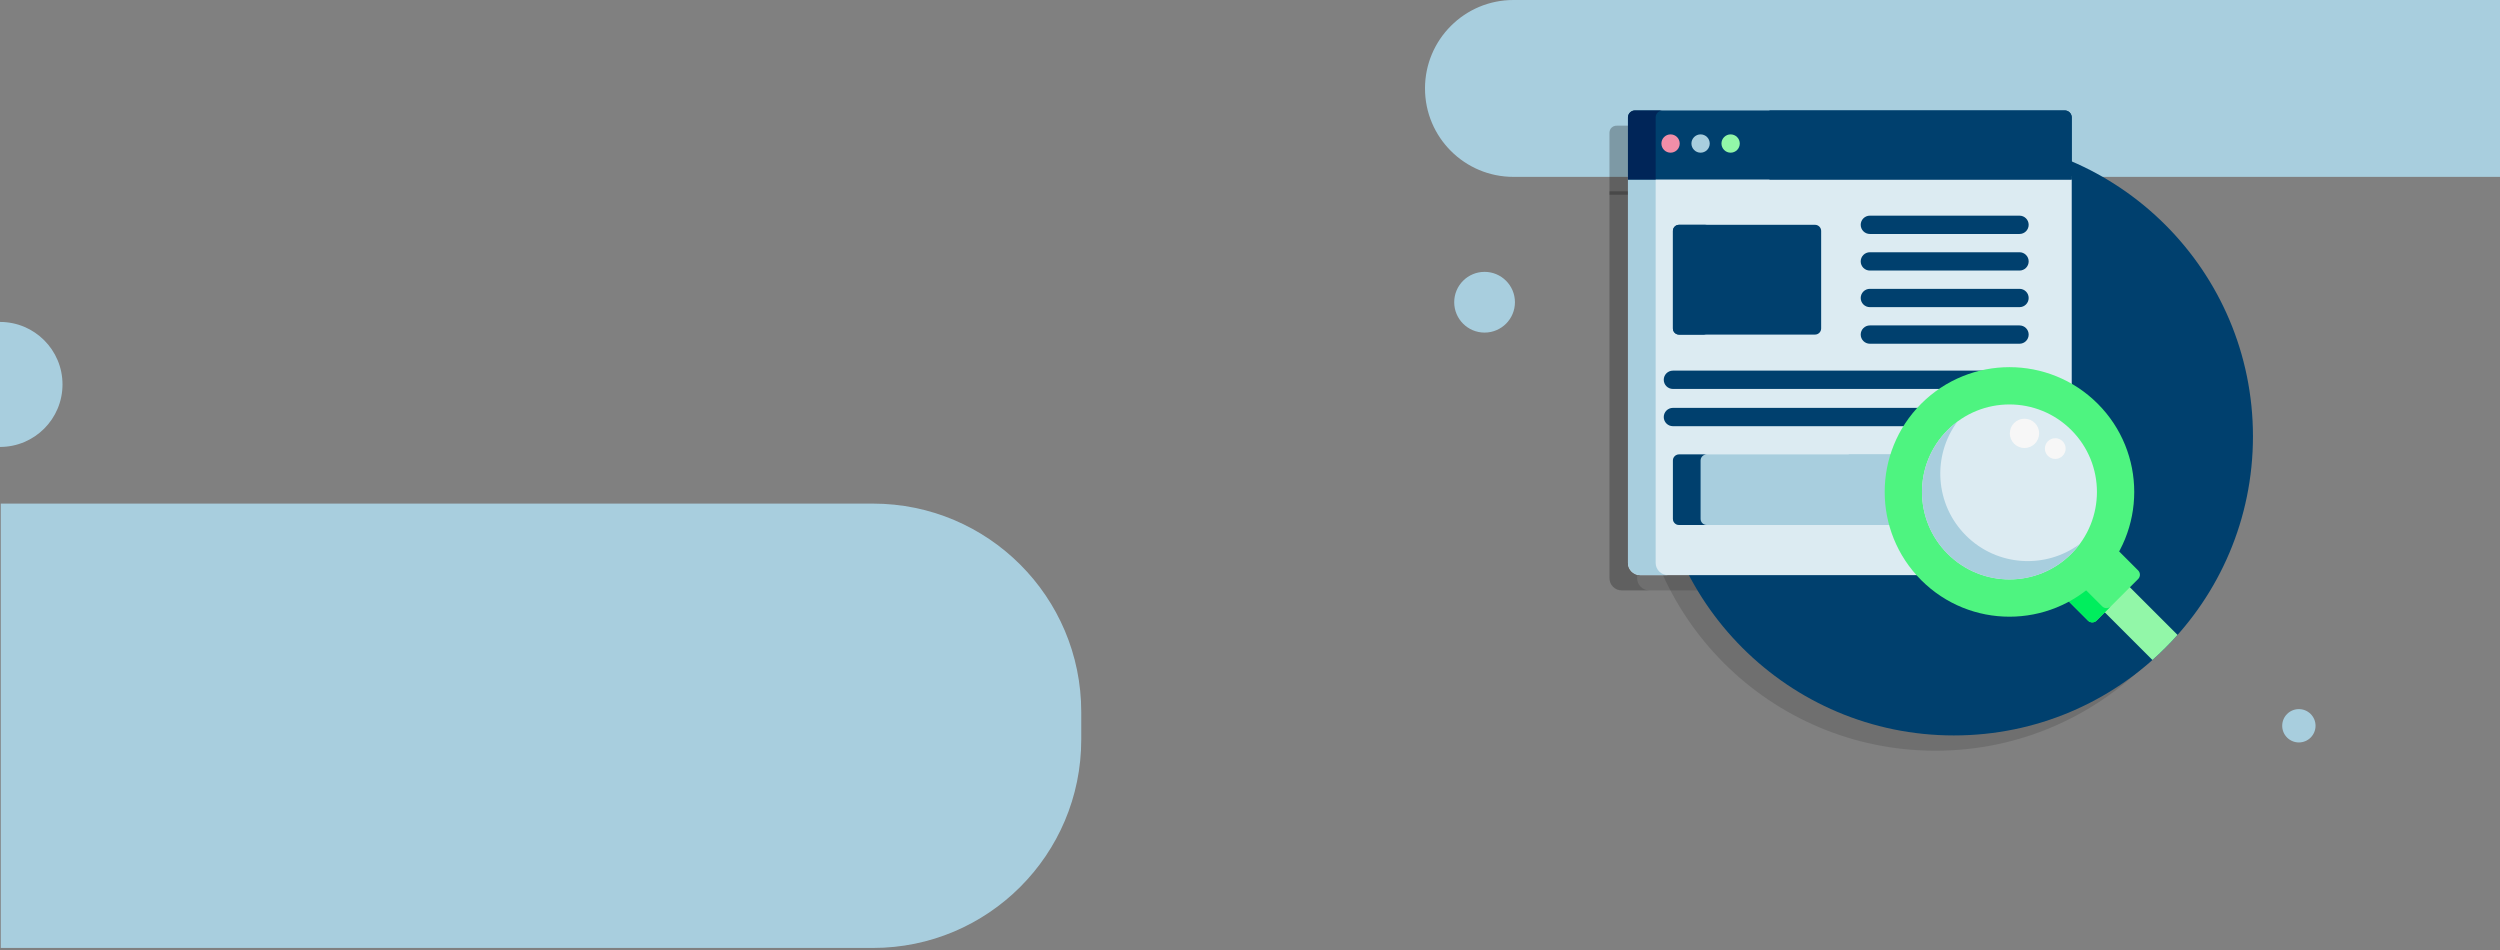 <svg width="1200" height="456" viewBox="0 0 1200 456" fill="none" xmlns="http://www.w3.org/2000/svg">
<rect x="0" y="0" width="1200" height="456" fill="#808080" stroke="none"/>
<path d="M0.367 241.729H419C474.228 241.729 519 286.501 519 341.729V355.018C519 410.246 474.228 455.018 419 455.018H0.367V241.729Z" fill="#A8CEDE"/>
<path d="M1202.63 0H726.449C703.005 0 684 19.005 684 42.449C684 65.893 703.005 84.898 726.449 84.898H1202.63V0Z" fill="#A8CEDE"/>
<g clip-path="url(#clip0_603_2678)">
<path d="M928.995 360.335C1008.28 360.335 1072.55 296.064 1072.55 216.781C1072.55 137.498 1008.28 73.226 928.995 73.226C849.712 73.226 785.44 137.498 785.44 216.781C785.44 296.064 849.712 360.335 928.995 360.335Z" fill="#131313" fill-opacity="0.15"/>
<path d="M914.147 201.931C925.239 190.84 939.984 184.732 955.668 184.732C966.353 184.732 976.601 187.569 985.556 192.883V91.837H772.55V277.527C772.55 280.749 775.187 283.386 778.409 283.386H912.627C891.269 260.39 891.773 224.305 914.147 201.931Z" fill="#131313" fill-opacity="0.15"/>
<path d="M785.839 277.527V91.837H772.55V277.527C772.55 280.749 775.187 283.386 778.409 283.386H791.698C788.476 283.386 785.839 280.749 785.839 277.527Z" fill="#131313" fill-opacity="0.15"/>
<path d="M982.207 60.335H775.899C774.057 60.335 772.55 61.843 772.55 63.685V93.498H985.556V63.685C985.556 61.843 984.049 60.335 982.207 60.335Z" fill="#131313" fill-opacity="0.15"/>
<path d="M789.188 60.335H775.899C774.057 60.335 772.55 61.843 772.55 63.685V93.498H785.839V63.685C785.839 61.843 787.346 60.335 789.188 60.335Z" fill="#131313" fill-opacity="0.15"/>
<path d="M865.28 164.993C865.28 166.604 863.962 167.922 862.35 167.922H797.052C795.44 167.922 794.122 166.604 794.122 164.993V118.165C794.122 116.554 795.44 115.235 797.052 115.235H862.35C863.961 115.235 865.279 116.554 865.279 118.165L865.28 164.993Z" fill="#131313" fill-opacity="0.15"/>
<path d="M807.411 164.993V118.165C807.411 116.554 808.729 115.235 810.341 115.235H797.052C795.44 115.235 794.122 116.554 794.122 118.165V164.993C794.122 166.604 795.44 167.922 797.052 167.922H810.341C808.729 167.922 807.411 166.604 807.411 164.993Z" fill="#131313" fill-opacity="0.15"/>
<path d="M899.786 225.446H797.052C795.44 225.446 794.122 226.764 794.122 228.375V256.388C794.122 258 795.44 259.318 797.052 259.318H899.149C896.058 248.239 896.269 236.424 899.786 225.446Z" fill="#131313" fill-opacity="0.15"/>
<path d="M807.411 256.388V228.375C807.411 226.764 808.729 225.446 810.341 225.446H797.052C795.44 225.446 794.122 226.764 794.122 228.375V256.388C794.122 258 795.44 259.318 797.052 259.318H810.341C808.729 259.318 807.411 258 807.411 256.388Z" fill="#131313" fill-opacity="0.15"/>
<path d="M899.786 225.446H878.517V259.318H899.149C896.058 248.239 896.268 236.424 899.786 225.446Z" fill="#131313" fill-opacity="0.15"/>
<path d="M960.492 119.63H888.662C887.497 119.63 886.379 119.167 885.555 118.343C884.731 117.519 884.268 116.401 884.268 115.235C884.268 114.07 884.731 112.952 885.555 112.128C886.379 111.304 887.497 110.841 888.662 110.841H960.492C962.92 110.841 964.887 112.809 964.887 115.235C964.887 117.662 962.92 119.63 960.492 119.63ZM960.492 137.192H888.662C887.497 137.192 886.379 136.729 885.555 135.905C884.731 135.081 884.268 133.963 884.268 132.798C884.268 131.632 884.731 130.515 885.555 129.69C886.379 128.866 887.497 128.403 888.662 128.403H960.492C961.657 128.403 962.775 128.866 963.599 129.69C964.424 130.515 964.887 131.632 964.887 132.798C964.887 133.963 964.424 135.081 963.599 135.905C962.775 136.729 961.657 137.192 960.492 137.192ZM960.492 154.755H888.662C887.497 154.755 886.379 154.292 885.555 153.467C884.731 152.643 884.268 151.526 884.268 150.36C884.268 149.195 884.731 148.077 885.555 147.253C886.379 146.429 887.497 145.966 888.662 145.966H960.492C962.92 145.966 964.887 147.933 964.887 150.36C964.887 152.787 962.92 154.755 960.492 154.755ZM960.492 172.317H888.662C887.497 172.317 886.379 171.854 885.555 171.03C884.731 170.206 884.268 169.088 884.268 167.922C884.268 166.757 884.731 165.639 885.555 164.815C886.379 163.991 887.497 163.528 888.662 163.528H960.492C962.92 163.528 964.887 165.495 964.887 167.922C964.887 170.349 962.92 172.317 960.492 172.317ZM948.014 185.227H794.122C791.695 185.227 789.728 187.194 789.728 189.621C789.728 192.048 791.695 194.016 794.122 194.016H923.951C931.218 189.332 939.439 186.329 948.014 185.227ZM913.006 203.106H794.122C791.695 203.106 789.728 205.074 789.728 207.501C789.728 209.928 791.695 211.895 794.122 211.895H906.146C908.148 208.754 910.445 205.811 913.006 203.106Z" fill="#131313" fill-opacity="0.15"/>
<path d="M792.996 80.615C791.837 80.615 790.705 80.146 789.885 79.331C789.066 78.502 788.605 77.385 788.602 76.22C788.602 75.065 789.07 73.935 789.885 73.115C790.711 72.292 791.83 71.828 792.996 71.826C794.151 71.826 795.287 72.294 796.102 73.115C796.922 73.935 797.391 75.066 797.391 76.22C797.391 77.38 796.922 78.511 796.102 79.331C795.275 80.15 794.16 80.612 792.996 80.615Z" fill="#131313" fill-opacity="0.15"/>
<path d="M807.407 80.615C806.242 80.613 805.126 80.149 804.302 79.325C803.478 78.502 803.015 77.385 803.013 76.22C803.013 75.065 803.481 73.935 804.301 73.115C805.121 72.294 806.252 71.826 807.407 71.826C808.574 71.828 809.692 72.292 810.519 73.115C811.333 73.935 811.802 75.066 811.802 76.22C811.802 77.374 811.332 78.511 810.519 79.325C809.692 80.148 808.574 80.612 807.407 80.615Z" fill="#131313" fill-opacity="0.15"/>
<path d="M821.824 80.615C820.664 80.615 819.533 80.146 818.719 79.331C817.896 78.504 817.433 77.386 817.43 76.22C817.431 75.055 817.895 73.938 818.719 73.115C819.542 72.291 820.659 71.827 821.824 71.826C822.979 71.826 824.115 72.294 824.93 73.115C825.75 73.935 826.219 75.066 826.219 76.22C826.219 77.38 825.75 78.511 824.93 79.331C824.103 80.149 822.988 80.61 821.824 80.615Z" fill="#131313" fill-opacity="0.15"/>
<path d="M1012.65 288.386L1000.6 300.431L1024.3 324.125C1028.55 320.35 1032.57 316.328 1036.34 312.08L1012.65 288.386Z" fill="#131313" fill-opacity="0.15"/>
<path d="M1017.43 281.123L1007.45 271.142C1004.73 276.233 1001.27 280.893 997.187 284.971C993.047 289.111 988.397 292.556 983.379 295.249L993.342 305.211C994.481 306.351 996.345 306.351 997.485 305.211L1017.43 285.266C1018.57 284.127 1018.57 282.263 1017.43 281.123Z" fill="#131313" fill-opacity="0.15"/>
<path d="M1000.18 298.375L991.657 289.855C989.054 291.883 986.285 293.687 983.378 295.248L993.341 305.21C994.48 306.35 996.344 306.35 997.484 305.21L1004.32 298.374C1003.77 298.922 1003.02 299.229 1002.25 299.23C1001.47 299.23 1000.73 298.922 1000.18 298.375Z" fill="#131313" fill-opacity="0.15"/>
<path d="M998.016 201.102C1021.4 224.49 1021.4 262.411 998.015 285.799C974.628 309.186 936.708 309.187 913.318 285.799C889.93 262.411 889.931 224.49 913.318 201.102C936.708 177.713 974.628 177.713 998.016 201.102Z" fill="#131313" fill-opacity="0.15"/>
<path d="M985.36 273.143C968.962 289.541 942.374 289.541 925.975 273.141C909.576 256.745 909.576 230.156 925.975 213.757C942.373 197.359 968.962 197.36 985.36 213.757C1001.76 230.157 1001.76 256.744 985.36 273.143Z" fill="#131313" fill-opacity="0.15"/>
<path d="M985.36 273.143C986.831 271.672 988.191 270.094 989.429 268.422C972.99 280.613 949.67 279.259 934.764 264.352C919.859 249.449 918.505 226.128 930.695 209.689C929.024 210.927 927.446 212.287 925.975 213.757C909.576 230.156 909.576 256.744 925.975 273.142C942.374 289.541 968.962 289.541 985.36 273.143Z" fill="#131313" fill-opacity="0.15"/>
<path d="M982.207 60.335H840.467V93.498H985.556V63.685C985.556 61.843 984.049 60.335 982.207 60.335Z" fill="#131313" fill-opacity="0.15"/>
<path d="M962.88 222.365C966.763 222.365 969.911 219.217 969.911 215.333C969.911 211.45 966.763 208.302 962.88 208.302C958.997 208.302 955.849 211.45 955.849 215.333C955.849 219.217 958.997 222.365 962.88 222.365Z" fill="#131313" fill-opacity="0.15"/>
<path d="M977.651 227.621C980.402 227.621 982.632 225.391 982.632 222.64C982.632 219.889 980.402 217.66 977.651 217.66C974.901 217.66 972.671 219.889 972.671 222.64C972.671 225.391 974.901 227.621 977.651 227.621Z" fill="#131313" fill-opacity="0.15"/>
</g>
<g clip-path="url(#clip1_603_2678)">
<path d="M937.869 353.011C1017.15 353.011 1081.42 288.74 1081.42 209.457C1081.42 130.173 1017.15 65.902 937.869 65.902C858.586 65.902 794.314 130.173 794.314 209.457C794.314 288.74 858.586 353.011 937.869 353.011Z" fill="#00406E"/>
<path d="M923.021 194.607C934.113 183.516 948.858 177.408 964.542 177.408C975.227 177.408 985.475 180.245 994.43 185.559V84.513H781.424V270.202C781.424 273.425 784.061 276.062 787.283 276.062H921.501C900.143 253.066 900.647 216.981 923.021 194.607Z" fill="#DCEBF2"/>
<path d="M794.713 270.202V84.513H781.424V270.202C781.424 273.425 784.061 276.062 787.283 276.062H800.572C797.35 276.062 794.713 273.425 794.713 270.202Z" fill="#A8CEDE"/>
<path d="M991.081 53.011H784.773C782.931 53.011 781.424 54.518 781.424 56.36V86.174H994.43V56.36C994.43 54.518 992.923 53.011 991.081 53.011Z" fill="#00406E"/>
<path d="M798.062 53.011H784.773C782.931 53.011 781.424 54.518 781.424 56.36V86.174H794.713V56.36C794.713 54.518 796.22 53.011 798.062 53.011Z" fill="#002558"/>
<path d="M874.154 157.668C874.154 159.28 872.836 160.598 871.224 160.598H805.926C804.314 160.598 802.996 159.28 802.996 157.668V110.841C802.996 109.23 804.314 107.911 805.926 107.911H871.224C872.835 107.911 874.154 109.23 874.154 110.841L874.154 157.668Z" fill="#00406E"/>
<path d="M816.285 157.668V110.841C816.285 109.23 817.604 107.911 819.215 107.911H805.926C804.314 107.911 802.996 109.23 802.996 110.841V157.668C802.996 159.28 804.314 160.598 805.926 160.598H819.215C817.604 160.598 816.285 159.28 816.285 157.668Z" fill="#00406E"/>
<path d="M908.66 218.121H805.926C804.314 218.121 802.996 219.44 802.996 221.051V249.064C802.996 250.675 804.314 251.994 805.926 251.994H908.023C904.932 240.914 905.143 229.099 908.66 218.121Z" fill="#A8CEDE"/>
<path d="M816.285 249.064V221.051C816.285 219.44 817.604 218.121 819.215 218.121H805.926C804.314 218.121 802.996 219.44 802.996 221.051V249.064C802.996 250.675 804.314 251.994 805.926 251.994H819.215C817.604 251.994 816.285 250.675 816.285 249.064Z" fill="#00406E"/>
<path d="M908.66 218.121H887.391V251.994H908.023C904.932 240.914 905.142 229.099 908.66 218.121Z" fill="#A8CEDE"/>
<path d="M969.366 112.306H897.537C896.371 112.306 895.253 111.843 894.429 111.019C893.605 110.195 893.142 109.077 893.142 107.911C893.142 106.746 893.605 105.628 894.429 104.804C895.253 103.98 896.371 103.517 897.537 103.517H969.366C971.794 103.517 973.761 105.484 973.761 107.911C973.761 110.338 971.794 112.306 969.366 112.306ZM969.366 129.868H897.537C896.371 129.868 895.253 129.405 894.429 128.581C893.605 127.757 893.142 126.639 893.142 125.474C893.142 124.308 893.605 123.19 894.429 122.366C895.253 121.542 896.371 121.079 897.537 121.079H969.366C970.532 121.079 971.649 121.542 972.473 122.366C973.298 123.19 973.761 124.308 973.761 125.474C973.761 126.639 973.298 127.757 972.473 128.581C971.649 129.405 970.532 129.868 969.366 129.868ZM969.366 147.43H897.537C896.371 147.43 895.253 146.967 894.429 146.143C893.605 145.319 893.142 144.201 893.142 143.036C893.142 141.87 893.605 140.753 894.429 139.928C895.253 139.104 896.371 138.641 897.537 138.641H969.366C971.794 138.641 973.761 140.609 973.761 143.036C973.761 145.463 971.794 147.43 969.366 147.43ZM969.366 164.993H897.537C896.371 164.993 895.253 164.53 894.429 163.706C893.605 162.881 893.142 161.764 893.142 160.598C893.142 159.433 893.605 158.315 894.429 157.491C895.253 156.667 896.371 156.204 897.537 156.204H969.366C971.794 156.204 973.761 158.171 973.761 160.598C973.761 163.025 971.794 164.993 969.366 164.993ZM956.888 177.903H802.996C800.569 177.903 798.602 179.87 798.602 182.297C798.602 184.724 800.569 186.692 802.996 186.692H932.825C940.092 182.008 948.313 179.005 956.888 177.903ZM921.88 195.782H802.996C800.569 195.782 798.602 197.75 798.602 200.176C798.602 202.603 800.569 204.571 802.996 204.571H915.02C917.022 201.43 919.319 198.487 921.88 195.782Z" fill="#00406E"/>
<path d="M801.87 73.29C800.711 73.29 799.579 72.822 798.759 72.007C797.94 71.178 797.479 70.061 797.476 68.896C797.476 67.741 797.944 66.611 798.759 65.79C799.585 64.967 800.704 64.504 801.87 64.501C803.025 64.501 804.161 64.97 804.976 65.79C805.796 66.611 806.265 67.742 806.265 68.896C806.265 70.056 805.796 71.187 804.976 72.007C804.149 72.826 803.034 73.287 801.87 73.29Z" fill="#F18EA8"/>
<path d="M816.281 73.29C815.116 73.288 814 72.825 813.176 72.001C812.352 71.177 811.889 70.061 811.887 68.896C811.887 67.741 812.355 66.611 813.175 65.79C813.996 64.97 815.126 64.501 816.281 64.501C817.448 64.504 818.566 64.967 819.393 65.79C820.207 66.611 820.676 67.742 820.676 68.896C820.676 70.05 820.206 71.187 819.393 72.001C818.566 72.824 817.448 73.288 816.281 73.29Z" fill="#A8CEDE"/>
<path d="M830.698 73.29C829.538 73.29 828.407 72.822 827.593 72.007C826.77 71.18 826.307 70.062 826.304 68.896C826.305 67.731 826.769 66.614 827.593 65.79C828.416 64.966 829.533 64.503 830.698 64.501C831.853 64.501 832.989 64.97 833.804 65.79C834.624 66.611 835.093 67.742 835.093 68.896C835.093 70.056 834.624 71.187 833.804 72.007C832.977 72.825 831.862 73.286 830.698 73.29Z" fill="#92F7A8"/>
<path d="M1021.52 281.062L1009.48 293.107L1033.17 316.8C1037.42 313.026 1041.44 309.004 1045.22 304.756L1021.52 281.062Z" fill="#92F7A8"/>
<path d="M1026.3 273.799L1016.32 263.818C1013.6 268.909 1010.14 273.569 1006.06 277.647C1001.92 281.787 997.271 285.232 992.253 287.925L1002.22 297.887C1003.35 299.027 1005.22 299.027 1006.36 297.887L1026.3 277.942C1027.44 276.803 1027.44 274.939 1026.3 273.799Z" fill="#4EF480"/>
<path d="M1009.05 291.051L1000.53 282.531C997.928 284.559 995.159 286.363 992.252 287.924L1002.21 297.886C1003.35 299.026 1005.22 299.026 1006.36 297.886L1013.19 291.05C1012.64 291.598 1011.9 291.905 1011.12 291.905C1010.35 291.905 1009.6 291.598 1009.05 291.051Z" fill="#00EE5D"/>
<path d="M1006.89 193.777C1030.28 217.166 1030.28 255.086 1006.89 278.475C983.502 301.862 945.582 301.862 922.192 278.475C898.804 255.086 898.805 217.166 922.192 193.778C945.582 170.389 983.502 170.389 1006.89 193.777Z" fill="#4EF480"/>
<path d="M994.234 265.818C977.836 282.217 951.248 282.217 934.849 265.817C918.451 249.42 918.45 222.832 934.849 206.433C951.247 190.035 977.836 190.036 994.234 206.433C1010.63 222.832 1010.63 249.42 994.234 265.818Z" fill="#DCEBF2"/>
<path d="M994.234 265.819C995.705 264.347 997.065 262.77 998.303 261.098C981.864 273.289 958.544 271.935 943.638 257.028C928.733 242.124 927.379 218.803 939.569 202.365C937.898 203.603 936.32 204.963 934.849 206.433C918.45 222.832 918.451 249.42 934.849 265.817C951.248 282.217 977.836 282.217 994.234 265.819Z" fill="#A8CEDE"/>
<path d="M991.081 53.011H849.341V86.174H994.43V56.36C994.43 54.518 992.923 53.011 991.081 53.011Z" fill="#00406E"/>
<path d="M971.754 215.041C975.637 215.041 978.785 211.893 978.785 208.009C978.785 204.126 975.637 200.978 971.754 200.978C967.871 200.978 964.723 204.126 964.723 208.009C964.723 211.893 967.871 215.041 971.754 215.041Z" fill="#F7F7F7"/>
<path d="M986.525 220.296C989.276 220.296 991.506 218.067 991.506 215.316C991.506 212.565 989.276 210.335 986.525 210.335C983.775 210.335 981.545 212.565 981.545 215.316C981.545 218.067 983.775 220.296 986.525 220.296Z" fill="#F7F7F7"/>
</g>
<circle cx="712.596" cy="145.069" r="14.575" fill="#A8CEDE"/>
<circle cx="1103.46" cy="348.374" r="8" fill="#A8CEDE"/>
<circle cy="184.532" r="30" fill="#A8CEDE"/>
<defs>
<clipPath id="clip0_603_2678">
<rect width="300" height="300" fill="white" transform="translate(772.55 60.335)"/>
</clipPath>
<clipPath id="clip1_603_2678">
<rect width="300" height="300" fill="white" transform="translate(781.424 53.011)"/>
</clipPath>
</defs>
</svg>

